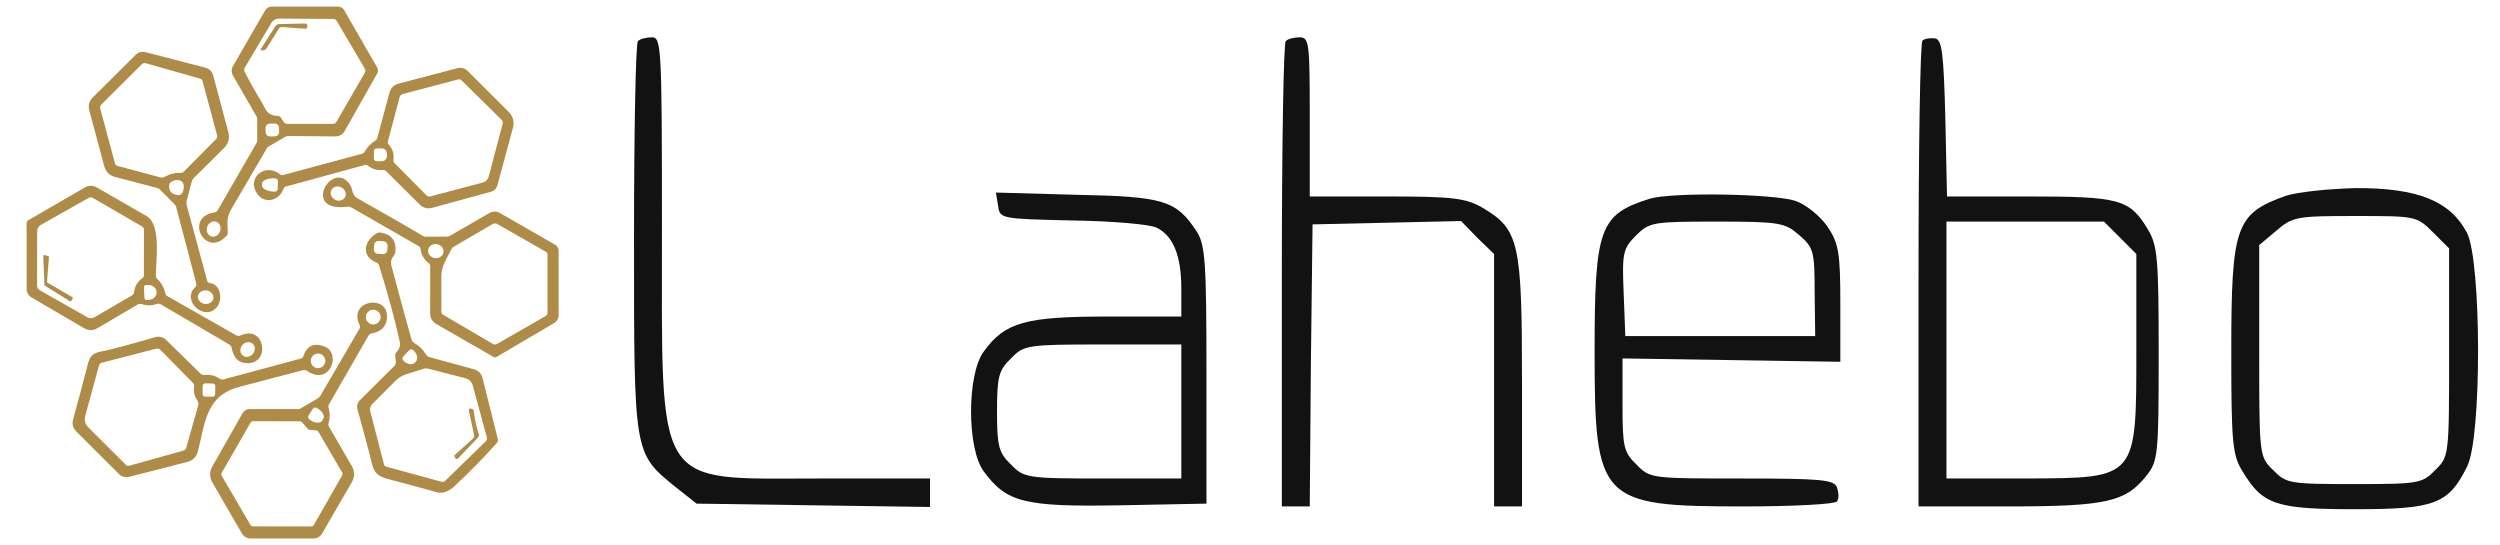 <svg width="188" height="41" viewBox="0 0 188 41" fill="none" xmlns="http://www.w3.org/2000/svg">
<path d="M47.972 3.099C47.804 3.225 47.678 9.903 47.678 17.882C47.678 34.177 47.636 34.051 50.786 36.613L52.382 37.873L61.159 37.999L69.937 38.125V37.075V35.983H61.579C49.106 35.983 49.778 37.033 49.778 17.084C49.778 3.519 49.736 2.805 49.022 2.805C48.602 2.805 48.098 2.931 47.972 3.099Z" fill="#121212"/>
<path d="M96.689 3.099C96.52 3.225 96.394 11.162 96.394 20.738V38.083H97.445H98.494L98.578 27.458L98.704 16.874L104.29 16.748L109.876 16.622L111.094 17.882L112.354 19.1V28.592V38.083H113.404H114.454V28.718C114.454 18.218 114.244 17.252 111.472 15.614C110.212 14.9 109.288 14.774 104.29 14.774H98.494V8.769C98.494 3.267 98.452 2.805 97.739 2.805C97.319 2.805 96.814 2.931 96.689 3.099Z" fill="#121212"/>
<path d="M144.567 3.057C144.399 3.225 144.273 11.162 144.273 20.738V38.083H150.993C158.385 38.083 159.855 37.747 161.409 35.773C162.291 34.681 162.333 34.177 162.333 26.576C162.333 19.394 162.249 18.428 161.493 17.21C160.149 14.984 159.393 14.774 152.589 14.774H146.415L146.289 8.895C146.163 3.981 146.037 3.015 145.533 2.889C145.155 2.847 144.735 2.889 144.567 3.057ZM159.435 17.882L160.653 19.1V26.114C160.653 36.067 160.779 35.941 152.379 35.983H146.373V26.324V16.664H152.295H158.217L159.435 17.882Z" fill="#121212"/>
<path d="M171.867 14.732C168.129 16.076 167.793 17 167.793 26.408C167.793 33.295 167.877 34.219 168.633 35.437C170.145 37.957 171.153 38.293 177.075 38.293C183.08 38.293 184.13 37.915 185.516 35.101C186.65 32.959 186.608 19.646 185.516 17.504C184.256 15.11 181.82 14.144 177.243 14.144C175.185 14.186 172.749 14.438 171.867 14.732ZM182.954 17.462L184.172 18.68V26.534C184.172 34.261 184.172 34.345 183.122 35.353C182.156 36.361 181.862 36.403 177.033 36.403C172.203 36.403 171.909 36.361 170.943 35.353C169.893 34.345 169.893 34.261 169.893 26.366V18.428L171.195 17.336C172.413 16.286 172.749 16.244 177.117 16.244C181.652 16.244 181.736 16.244 182.954 17.462Z" fill="#121212"/>
<path d="M75.06 15.488C75.186 16.454 75.27 16.454 80.646 16.58C83.67 16.622 86.526 16.874 86.988 17.126C88.248 17.756 88.836 19.268 88.836 21.704V23.804H83.292C77.118 23.804 75.564 24.224 73.968 26.45C72.709 28.172 72.709 33.715 73.968 35.437C75.69 37.789 77.034 38.125 84.216 37.999L90.726 37.873V28.214C90.726 19.646 90.642 18.386 89.97 17.378C88.458 15.068 87.492 14.774 80.94 14.648L74.892 14.48L75.06 15.488ZM88.836 30.944V35.983H82.956C77.244 35.983 76.992 35.941 76.026 34.933C75.102 34.051 74.976 33.547 74.976 30.944C74.976 28.34 75.102 27.836 76.026 26.954C76.992 25.946 77.244 25.904 82.956 25.904H88.836V30.944Z" fill="#121212"/>
<path d="M124.072 14.942C120.292 16.118 119.914 17.126 119.914 26.408C119.914 37.705 120.292 38.083 131.128 38.083C134.865 38.083 138.015 37.915 138.141 37.705C138.309 37.495 138.267 37.033 138.141 36.655C137.931 36.067 136.923 35.983 130.96 35.983C124.198 35.983 124.072 35.983 123.064 34.933C122.098 34.009 122.014 33.59 122.014 30.44V26.954L130.204 27.08L138.393 27.206V22.838C138.393 18.974 138.267 18.302 137.427 17.042C136.881 16.244 135.831 15.404 135.033 15.11C133.395 14.564 125.752 14.438 124.072 14.942ZM135.285 17.672C136.377 18.596 136.461 18.89 136.461 21.956L136.503 25.274H129.364H122.224L122.098 21.998C121.972 19.016 122.056 18.68 123.022 17.714C124.03 16.706 124.282 16.664 129.112 16.664C133.815 16.664 134.235 16.748 135.285 17.672Z" fill="#121212"/>
<path d="M16.367 15.816L19.312 10.716C19.332 10.683 19.343 10.645 19.343 10.606L19.34 8.889C19.34 8.859 19.332 8.829 19.318 8.804L17.516 5.677C17.455 5.57 17.423 5.45 17.423 5.327C17.423 5.204 17.455 5.084 17.516 4.977L19.939 0.785C19.99 0.697 20.063 0.623 20.151 0.573C20.238 0.522 20.338 0.495 20.439 0.495H25.422C25.515 0.495 25.605 0.519 25.684 0.565C25.764 0.611 25.83 0.677 25.876 0.757L28.355 5.059C28.448 5.223 28.448 5.386 28.355 5.547L25.917 9.86C25.847 9.982 25.746 10.083 25.624 10.154C25.501 10.224 25.362 10.261 25.221 10.26L21.718 10.228C21.607 10.226 21.503 10.253 21.407 10.31L20.153 11.047C20.128 11.064 20.107 11.085 20.09 11.11C19.191 12.66 18.29 14.204 17.387 15.744C17.019 16.373 17.107 16.774 17.132 17.466C17.136 17.574 17.102 17.666 17.028 17.744C15.441 19.457 13.803 16.317 16.137 15.973C16.24 15.957 16.316 15.904 16.367 15.816ZM19.63 7.595C19.986 8.178 20.027 8.694 20.874 8.71C20.983 8.712 21.067 8.759 21.126 8.852L21.337 9.173C21.4 9.267 21.488 9.315 21.602 9.315H25.048C25.155 9.315 25.236 9.269 25.29 9.176L27.42 5.5C27.489 5.381 27.489 5.26 27.42 5.138L25.319 1.572C25.293 1.528 25.256 1.491 25.211 1.465C25.166 1.439 25.115 1.425 25.064 1.424L21.01 1.399C20.741 1.397 20.537 1.511 20.398 1.742L18.411 5.084C18.382 5.132 18.366 5.187 18.364 5.243C18.363 5.3 18.375 5.356 18.401 5.406C18.788 6.16 19.197 6.889 19.63 7.595ZM20.984 9.607C20.983 9.564 20.974 9.522 20.957 9.483C20.94 9.444 20.915 9.409 20.884 9.379C20.854 9.35 20.817 9.326 20.778 9.311C20.738 9.296 20.696 9.288 20.653 9.289L20.288 9.297C20.202 9.298 20.12 9.334 20.06 9.396C20.001 9.459 19.968 9.542 19.97 9.628L19.977 9.943C19.978 9.985 19.987 10.027 20.004 10.066C20.021 10.105 20.046 10.141 20.076 10.17C20.107 10.2 20.143 10.223 20.183 10.238C20.223 10.254 20.265 10.261 20.308 10.26L20.673 10.253C20.759 10.251 20.841 10.215 20.901 10.153C20.96 10.091 20.992 10.008 20.991 9.921L20.984 9.607ZM15.871 17.773C15.999 17.819 16.143 17.805 16.27 17.734C16.398 17.664 16.499 17.543 16.551 17.397C16.577 17.325 16.59 17.249 16.589 17.174C16.589 17.099 16.575 17.026 16.548 16.959C16.521 16.891 16.483 16.832 16.434 16.783C16.385 16.735 16.327 16.698 16.264 16.675C16.136 16.63 15.992 16.643 15.865 16.714C15.737 16.784 15.636 16.905 15.584 17.051C15.558 17.123 15.545 17.199 15.546 17.274C15.546 17.349 15.56 17.422 15.587 17.489C15.613 17.557 15.652 17.616 15.701 17.665C15.75 17.713 15.808 17.75 15.871 17.773Z" fill="#AE8C47"/>
<path d="M20.955 2.174C20.663 2.651 20.369 3.124 20.073 3.595C20.006 3.706 19.905 3.771 19.77 3.79C19.605 3.815 19.567 3.756 19.657 3.613L20.715 1.96C20.743 1.915 20.782 1.878 20.829 1.853C20.876 1.827 20.929 1.813 20.983 1.812L22.946 1.768C22.972 1.767 22.999 1.773 23.023 1.784C23.047 1.796 23.068 1.813 23.084 1.833C23.1 1.854 23.111 1.879 23.116 1.904C23.121 1.93 23.12 1.957 23.113 1.982C23.104 2.009 23.096 2.036 23.087 2.064C23.068 2.133 23.024 2.166 22.955 2.161L21.226 2.035C21.108 2.027 21.018 2.073 20.955 2.174Z" fill="#AE8C47"/>
<path d="M15.767 21.284C16.624 21.372 16.719 22.528 16.36 23.026C15.465 24.28 13.597 22.635 14.678 21.59C14.759 21.51 14.786 21.414 14.756 21.303L13.254 15.589C13.231 15.499 13.187 15.421 13.121 15.356L12.025 14.257C11.962 14.194 11.888 14.152 11.802 14.131L8.623 13.296C8.438 13.247 8.268 13.151 8.132 13.016C7.996 12.881 7.898 12.712 7.849 12.527L6.708 8.281C6.664 8.115 6.665 7.94 6.71 7.774C6.756 7.608 6.844 7.457 6.967 7.337L10.217 4.111C10.309 4.021 10.422 3.955 10.546 3.922C10.67 3.888 10.801 3.887 10.926 3.919L15.452 5.091C15.59 5.127 15.716 5.199 15.817 5.299C15.918 5.399 15.991 5.524 16.029 5.661L17.175 9.954C17.231 10.158 17.231 10.373 17.176 10.577C17.122 10.781 17.014 10.967 16.863 11.116L14.596 13.362C14.505 13.453 14.443 13.561 14.41 13.687L14.035 15.117C14.01 15.213 14.01 15.311 14.035 15.41L15.585 21.13C15.61 21.222 15.671 21.274 15.767 21.284ZM15.046 5.913L10.983 4.76C10.857 4.724 10.746 4.753 10.652 4.845L7.628 7.856C7.538 7.947 7.509 8.054 7.543 8.178L8.642 12.275C8.67 12.383 8.737 12.45 8.844 12.477L12.076 13.343C12.179 13.37 12.288 13.355 12.381 13.302C12.747 13.086 13.143 12.987 13.569 13.006C13.665 13.013 13.748 12.981 13.818 12.912L16.249 10.461C16.287 10.424 16.313 10.377 16.326 10.327C16.34 10.276 16.339 10.222 16.325 10.171L15.232 6.099C15.205 6.002 15.143 5.94 15.046 5.913ZM13.203 13.548C12.764 13.64 12.618 13.887 12.765 14.288C12.789 14.351 12.824 14.409 12.87 14.458C12.916 14.507 12.972 14.547 13.033 14.575C13.514 14.787 13.776 14.635 13.818 14.118C13.845 13.759 13.692 13.566 13.358 13.539C13.306 13.534 13.254 13.538 13.203 13.548ZM16.045 22.43C16.064 22.296 16.021 22.159 15.925 22.049C15.83 21.939 15.69 21.865 15.536 21.843C15.382 21.822 15.227 21.854 15.105 21.934C14.983 22.013 14.904 22.133 14.885 22.267C14.866 22.401 14.909 22.538 15.005 22.648C15.1 22.758 15.24 22.832 15.394 22.854C15.548 22.876 15.703 22.843 15.825 22.764C15.947 22.684 16.026 22.564 16.045 22.43Z" fill="#AE8C47"/>
<path d="M21.298 14.232C20.992 15.101 19.899 15.363 19.358 14.594C18.485 13.359 19.965 12.216 21.062 13.11C21.094 13.137 21.131 13.155 21.172 13.164C21.213 13.172 21.255 13.171 21.295 13.161L27.204 11.57C27.309 11.543 27.387 11.482 27.44 11.387C27.625 11.056 27.878 10.789 28.199 10.587C28.294 10.528 28.356 10.444 28.385 10.335L29.295 6.943C29.337 6.788 29.419 6.647 29.533 6.533C29.647 6.42 29.789 6.339 29.944 6.297L34.401 5.125C34.535 5.09 34.676 5.09 34.81 5.126C34.944 5.162 35.066 5.233 35.163 5.33L38.279 8.442C38.425 8.589 38.53 8.771 38.583 8.972C38.636 9.172 38.636 9.383 38.581 9.583L37.403 13.936C37.371 14.052 37.31 14.157 37.224 14.242C37.138 14.328 37.032 14.389 36.915 14.421L32.477 15.633C32.32 15.676 32.154 15.677 31.997 15.636C31.839 15.594 31.695 15.512 31.579 15.397L29.046 12.884C29.009 12.846 28.963 12.817 28.913 12.799C28.862 12.781 28.808 12.775 28.753 12.78C28.355 12.822 28 12.718 27.689 12.468C27.652 12.438 27.608 12.417 27.561 12.407C27.515 12.397 27.467 12.398 27.421 12.411L21.528 14.018C21.414 14.047 21.338 14.118 21.298 14.232ZM36.76 13.249L37.8 9.302C37.813 9.251 37.814 9.198 37.8 9.148C37.787 9.098 37.761 9.052 37.724 9.016L34.716 6.048C34.639 5.971 34.547 5.947 34.442 5.976L30.294 7.069C30.164 7.105 30.082 7.188 30.048 7.318L29.172 10.616C29.147 10.714 29.168 10.802 29.235 10.877C29.525 11.194 29.642 11.568 29.585 11.998C29.57 12.108 29.602 12.201 29.68 12.279L32.086 14.704C32.119 14.738 32.161 14.762 32.207 14.774C32.253 14.786 32.301 14.786 32.347 14.774L36.272 13.737C36.531 13.668 36.693 13.505 36.76 13.249ZM28.12 11.365L28.114 11.913C28.114 11.941 28.119 11.968 28.13 11.993C28.14 12.018 28.156 12.041 28.175 12.06C28.194 12.08 28.217 12.095 28.242 12.105C28.268 12.116 28.295 12.121 28.322 12.121L28.716 12.124C28.817 12.125 28.914 12.084 28.986 12.008C29.058 11.934 29.099 11.831 29.1 11.724V11.567C29.1 11.514 29.091 11.461 29.072 11.412C29.053 11.363 29.026 11.319 28.991 11.281C28.956 11.243 28.914 11.213 28.868 11.193C28.822 11.172 28.772 11.161 28.722 11.161L28.328 11.157C28.273 11.157 28.22 11.179 28.181 11.218C28.142 11.257 28.12 11.31 28.12 11.365ZM20.882 14.207L20.901 13.633C20.903 13.577 20.882 13.522 20.844 13.481C20.805 13.44 20.752 13.415 20.696 13.413L20.614 13.41C20.376 13.401 20.146 13.44 19.974 13.518C19.802 13.596 19.703 13.706 19.698 13.825L19.695 13.926C19.691 14.045 19.782 14.163 19.947 14.253C20.112 14.343 20.338 14.399 20.576 14.408L20.658 14.411C20.686 14.412 20.715 14.408 20.741 14.399C20.768 14.389 20.792 14.374 20.813 14.355C20.833 14.336 20.85 14.313 20.862 14.288C20.874 14.262 20.881 14.235 20.882 14.207Z" fill="#AE8C47"/>
<path d="M32.229 19.782C31.88 19.511 31.68 19.16 31.627 18.73C31.615 18.631 31.564 18.556 31.476 18.506L26.43 15.605C26.338 15.552 26.232 15.53 26.128 15.542C22.59 16.008 25 11.926 26.323 13.892C26.55 14.229 26.433 14.66 26.887 14.918C29.06 16.142 30.717 17.093 31.857 17.769C31.888 17.788 31.923 17.797 31.958 17.797L33.577 17.794C33.68 17.794 33.774 17.769 33.861 17.718L36.806 16.015C36.923 15.947 37.057 15.911 37.194 15.911C37.33 15.911 37.465 15.947 37.584 16.015L41.751 18.408C41.829 18.454 41.894 18.518 41.939 18.596C41.984 18.674 42.008 18.762 42.009 18.852V23.725C42.009 23.837 41.98 23.946 41.924 24.043C41.868 24.141 41.788 24.222 41.691 24.28L37.351 26.834C37.267 26.885 37.184 26.886 37.102 26.837L32.827 24.377C32.508 24.195 32.349 23.919 32.349 23.552L32.352 20.03C32.352 19.928 32.311 19.845 32.229 19.782ZM25.948 14.825C26.012 14.703 26.019 14.558 25.968 14.421C25.917 14.284 25.812 14.167 25.676 14.096C25.54 14.024 25.384 14.004 25.243 14.04C25.101 14.076 24.986 14.165 24.922 14.287C24.858 14.409 24.85 14.554 24.901 14.691C24.952 14.828 25.057 14.945 25.193 15.016C25.329 15.088 25.485 15.108 25.627 15.072C25.768 15.036 25.884 14.947 25.948 14.825ZM41.045 18.928L37.388 16.843C37.337 16.813 37.278 16.798 37.219 16.799C37.16 16.799 37.102 16.816 37.051 16.846L34.138 18.544C34.045 18.598 33.976 18.674 33.93 18.771C33.58 19.505 33.187 19.968 33.187 20.818C33.184 21.689 33.187 22.566 33.193 23.448C33.193 23.492 33.204 23.536 33.226 23.574C33.247 23.612 33.278 23.643 33.316 23.666L37.058 25.861C37.165 25.924 37.272 25.925 37.379 25.864L41.017 23.773C41.122 23.712 41.175 23.62 41.175 23.498L41.171 19.145C41.171 19.049 41.129 18.976 41.045 18.928ZM33.343 18.995C33.37 18.857 33.335 18.714 33.247 18.595C33.158 18.477 33.023 18.394 32.872 18.364C32.797 18.35 32.72 18.349 32.645 18.361C32.571 18.374 32.5 18.4 32.438 18.438C32.375 18.476 32.322 18.525 32.281 18.582C32.24 18.64 32.212 18.705 32.199 18.773C32.172 18.91 32.206 19.054 32.295 19.173C32.383 19.291 32.518 19.374 32.67 19.403C32.745 19.418 32.822 19.419 32.896 19.406C32.971 19.394 33.041 19.368 33.104 19.33C33.166 19.292 33.219 19.243 33.261 19.186C33.301 19.128 33.329 19.063 33.343 18.995Z" fill="#AE8C47"/>
<path d="M12.599 22.276L17.768 25.218C17.871 25.275 17.976 25.279 18.083 25.231C19.885 24.396 20.367 27.228 18.697 27.31C17.996 27.343 17.572 26.964 17.425 26.173C17.415 26.118 17.394 26.067 17.363 26.022C17.332 25.977 17.292 25.939 17.245 25.911L12.102 22.894C12.051 22.865 11.995 22.847 11.938 22.842C11.88 22.836 11.822 22.843 11.768 22.862C11.404 22.992 11.04 22.996 10.675 22.872C10.62 22.853 10.563 22.846 10.506 22.851C10.448 22.857 10.393 22.875 10.344 22.903L7.311 24.689C7.164 24.776 6.996 24.822 6.826 24.822C6.655 24.822 6.487 24.776 6.34 24.689L2.35 22.355C2.245 22.294 2.158 22.206 2.098 22.1C2.038 21.995 2.006 21.875 2.006 21.753L2 16.774C2 16.731 2.011 16.689 2.033 16.651C2.055 16.614 2.086 16.584 2.123 16.562L6.388 14.093C6.522 14.015 6.674 13.974 6.829 13.973C6.984 13.973 7.136 14.013 7.27 14.09C8.481 14.779 9.738 15.502 11.04 16.26C12.124 16.893 11.733 19.574 11.717 20.72C11.716 20.77 11.726 20.819 11.745 20.865C11.765 20.91 11.794 20.951 11.831 20.985C12.142 21.277 12.341 21.63 12.429 22.043C12.45 22.146 12.507 22.224 12.599 22.276ZM6.655 14.887L3.055 16.922C2.976 16.968 2.91 17.034 2.864 17.113C2.818 17.193 2.794 17.283 2.794 17.375L2.787 21.473C2.787 21.545 2.806 21.615 2.842 21.677C2.878 21.739 2.93 21.79 2.992 21.826L6.567 23.858C6.65 23.904 6.743 23.929 6.837 23.928C6.932 23.928 7.025 23.902 7.106 23.854L9.916 22.22C9.962 22.192 10.002 22.155 10.032 22.109C10.061 22.064 10.08 22.012 10.086 21.958C10.136 21.519 10.342 21.175 10.703 20.925C10.779 20.875 10.818 20.803 10.82 20.711L10.826 17.284C10.826 17.17 10.778 17.085 10.681 17.029L6.986 14.887C6.936 14.858 6.88 14.843 6.822 14.843C6.764 14.843 6.706 14.858 6.655 14.887ZM10.826 21.615L10.861 22.399C10.861 22.422 10.867 22.444 10.876 22.465C10.886 22.486 10.899 22.504 10.916 22.52C10.932 22.535 10.952 22.547 10.973 22.555C10.995 22.563 11.017 22.567 11.04 22.566L11.144 22.56C11.317 22.552 11.48 22.488 11.598 22.382C11.716 22.276 11.779 22.136 11.774 21.993V21.942C11.771 21.871 11.751 21.801 11.715 21.737C11.679 21.672 11.628 21.615 11.565 21.567C11.502 21.519 11.428 21.483 11.347 21.459C11.266 21.435 11.18 21.425 11.094 21.429L10.99 21.432C10.967 21.433 10.945 21.439 10.924 21.449C10.903 21.459 10.885 21.473 10.87 21.49C10.855 21.506 10.843 21.526 10.835 21.548C10.828 21.569 10.825 21.592 10.826 21.615ZM18.245 26.726C18.297 26.77 18.358 26.802 18.425 26.82C18.492 26.838 18.563 26.842 18.634 26.832C18.705 26.822 18.776 26.797 18.841 26.76C18.906 26.723 18.965 26.674 19.014 26.616C19.063 26.558 19.101 26.491 19.127 26.421C19.152 26.35 19.164 26.277 19.162 26.205C19.16 26.133 19.144 26.063 19.115 26.001C19.086 25.938 19.044 25.883 18.992 25.84C18.94 25.796 18.879 25.764 18.812 25.746C18.746 25.728 18.674 25.724 18.603 25.734C18.532 25.744 18.462 25.769 18.396 25.806C18.331 25.843 18.273 25.892 18.224 25.95C18.174 26.008 18.136 26.075 18.111 26.145C18.085 26.216 18.073 26.289 18.075 26.361C18.077 26.433 18.093 26.503 18.122 26.565C18.152 26.628 18.193 26.683 18.245 26.726Z" fill="#AE8C47"/>
<path d="M28.301 19.734C27.132 19.281 27.372 18.118 28.297 17.555C28.395 17.494 28.511 17.47 28.622 17.488C29.439 17.621 29.811 18.101 29.737 18.928C29.729 19.029 29.694 19.12 29.633 19.202C29.425 19.479 29.346 19.646 29.444 20.015C29.931 21.86 30.432 23.702 30.947 25.54C30.977 25.644 31.047 25.733 31.142 25.785C31.514 25.995 31.808 26.282 32.024 26.645C32.087 26.754 32.178 26.825 32.298 26.856L35.668 27.776C35.816 27.816 35.949 27.895 36.056 28.003C36.163 28.111 36.239 28.246 36.276 28.393L37.438 33.024C37.451 33.073 37.451 33.125 37.438 33.174C37.426 33.224 37.401 33.269 37.366 33.307C36.35 34.441 35.295 35.518 34.203 36.539C33.731 36.982 33.263 37.137 32.799 37.005C31.623 36.671 30.445 36.352 29.265 36.047C28.017 35.723 28.093 35.304 27.765 34.05C27.498 33.03 27.203 31.937 26.88 30.771C26.848 30.654 26.847 30.529 26.879 30.412C26.91 30.294 26.973 30.186 27.06 30.101L29.649 27.527C29.737 27.439 29.776 27.332 29.765 27.206L29.721 26.74C29.713 26.645 29.741 26.563 29.806 26.494C30.039 26.246 30.125 25.978 30.061 25.691C29.694 24.011 29.175 22.099 28.505 19.955C28.49 19.905 28.463 19.86 28.428 19.822C28.392 19.784 28.349 19.754 28.301 19.734ZM29.145 18.496C29.147 18.452 29.142 18.409 29.128 18.368C29.114 18.327 29.092 18.289 29.063 18.256C29.035 18.223 29 18.197 28.961 18.177C28.922 18.158 28.88 18.147 28.836 18.144L28.484 18.12C28.441 18.118 28.398 18.123 28.357 18.137C28.315 18.151 28.277 18.173 28.245 18.202C28.212 18.23 28.185 18.265 28.166 18.304C28.147 18.343 28.135 18.385 28.133 18.428L28.112 18.736C28.109 18.78 28.115 18.823 28.129 18.864C28.143 18.906 28.165 18.944 28.193 18.976C28.222 19.009 28.257 19.036 28.296 19.055C28.334 19.074 28.377 19.086 28.42 19.088L28.772 19.112C28.816 19.115 28.859 19.109 28.9 19.095C28.941 19.081 28.979 19.059 29.012 19.031C29.045 19.002 29.071 18.967 29.091 18.928C29.11 18.889 29.121 18.847 29.124 18.804L29.145 18.496ZM30.773 26.333L30.314 26.818C30.295 26.838 30.281 26.861 30.271 26.886C30.262 26.912 30.257 26.938 30.258 26.965C30.259 26.992 30.265 27.019 30.276 27.043C30.287 27.068 30.303 27.09 30.323 27.108L30.383 27.165C30.446 27.225 30.518 27.275 30.593 27.313C30.669 27.35 30.747 27.374 30.823 27.384C30.899 27.393 30.972 27.387 31.037 27.367C31.102 27.347 31.158 27.312 31.202 27.266L31.271 27.193C31.359 27.099 31.393 26.961 31.365 26.809C31.338 26.657 31.25 26.505 31.123 26.384L31.063 26.327C31.044 26.308 31.021 26.294 30.996 26.284C30.971 26.274 30.944 26.269 30.917 26.27C30.89 26.271 30.863 26.276 30.839 26.287C30.814 26.298 30.792 26.314 30.773 26.333ZM30.55 28.144C30.235 28.243 29.962 28.409 29.731 28.642L27.992 30.387C27.922 30.458 27.872 30.546 27.846 30.642C27.82 30.738 27.819 30.839 27.844 30.935L28.877 34.923C28.898 35.009 28.952 35.065 29.038 35.09L33.189 36.224C33.305 36.257 33.406 36.231 33.492 36.145L36.538 33.175C36.617 33.097 36.642 33.005 36.613 32.898L35.558 29.014C35.476 28.709 35.282 28.517 34.975 28.437L32.175 27.716C32.074 27.691 31.974 27.694 31.876 27.726L30.55 28.144Z" fill="#AE8C47"/>
<path d="M3.575 21.259L5.437 22.346C5.447 22.351 5.455 22.359 5.462 22.368C5.469 22.377 5.474 22.387 5.476 22.398C5.479 22.409 5.479 22.42 5.478 22.431C5.476 22.442 5.471 22.453 5.465 22.462L5.364 22.623C5.359 22.632 5.351 22.64 5.342 22.646C5.333 22.652 5.323 22.657 5.313 22.659C5.302 22.661 5.292 22.662 5.281 22.66C5.27 22.658 5.26 22.654 5.251 22.648L3.38 21.486C3.368 21.479 3.358 21.469 3.351 21.458C3.344 21.446 3.34 21.433 3.339 21.42L3.254 19.265C3.253 19.252 3.256 19.239 3.262 19.227C3.267 19.215 3.276 19.204 3.286 19.196C3.297 19.188 3.309 19.183 3.322 19.18C3.335 19.178 3.348 19.179 3.361 19.183L3.626 19.259C3.643 19.264 3.659 19.276 3.669 19.291C3.679 19.307 3.684 19.325 3.682 19.344L3.534 21.183C3.533 21.198 3.537 21.214 3.544 21.227C3.551 21.24 3.562 21.251 3.575 21.259Z" fill="#AE8C47"/>
<path d="M27.038 24.428C26.115 22.522 29.366 22.062 29.089 24.012C29.005 24.6 28.628 24.952 27.958 25.067C27.847 25.086 27.764 25.144 27.709 25.24L24.745 30.4C24.693 30.488 24.681 30.581 24.71 30.68C24.824 31.056 24.824 31.429 24.71 31.798C24.679 31.901 24.689 31.999 24.742 32.091L26.471 35.074C26.573 35.251 26.627 35.452 26.627 35.657C26.627 35.861 26.573 36.062 26.471 36.24L24.222 40.12C24.155 40.234 24.059 40.329 23.945 40.395C23.83 40.461 23.699 40.495 23.567 40.495H18.849C18.716 40.495 18.585 40.461 18.47 40.395C18.355 40.329 18.26 40.234 18.193 40.12L15.96 36.265C15.858 36.088 15.803 35.886 15.803 35.681C15.802 35.476 15.855 35.275 15.957 35.096L18.241 31.071C18.294 30.977 18.372 30.899 18.465 30.845C18.557 30.791 18.663 30.762 18.77 30.762H22.474C22.505 30.762 22.535 30.755 22.562 30.74L23.857 29.981C23.966 29.916 24.053 29.828 24.118 29.716L27.026 24.73C27.082 24.631 27.087 24.531 27.038 24.428ZM28.622 23.845C28.622 23.698 28.564 23.557 28.46 23.453C28.356 23.349 28.215 23.291 28.068 23.291C27.921 23.291 27.78 23.349 27.676 23.453C27.572 23.557 27.514 23.698 27.514 23.845C27.514 23.992 27.572 24.133 27.676 24.237C27.78 24.341 27.921 24.399 28.068 24.399C28.215 24.399 28.356 24.341 28.46 24.237C28.564 24.133 28.622 23.992 28.622 23.845ZM23.52 30.75L23.205 31.241C23.189 31.265 23.178 31.293 23.173 31.321C23.168 31.35 23.168 31.379 23.174 31.407C23.18 31.436 23.192 31.463 23.209 31.486C23.225 31.51 23.247 31.531 23.271 31.546L23.4 31.628C23.558 31.729 23.735 31.785 23.892 31.784C24.049 31.784 24.173 31.727 24.238 31.625L24.301 31.524C24.333 31.474 24.349 31.415 24.349 31.349C24.349 31.284 24.332 31.214 24.3 31.143C24.267 31.072 24.22 31.002 24.16 30.937C24.1 30.871 24.029 30.812 23.951 30.762L23.825 30.68C23.801 30.665 23.773 30.654 23.745 30.649C23.716 30.644 23.686 30.645 23.658 30.651C23.63 30.658 23.603 30.67 23.579 30.686C23.555 30.703 23.535 30.725 23.52 30.75ZM23.293 32.328C23.235 32.323 23.18 32.296 23.142 32.252L22.713 31.757C22.692 31.734 22.667 31.715 22.638 31.702C22.609 31.689 22.578 31.682 22.547 31.682L19.034 31.672C18.995 31.672 18.956 31.683 18.921 31.703C18.887 31.723 18.859 31.751 18.839 31.786L16.675 35.553C16.655 35.587 16.644 35.627 16.644 35.666C16.644 35.706 16.655 35.745 16.675 35.78L18.83 39.471C18.85 39.505 18.878 39.533 18.913 39.553C18.947 39.572 18.986 39.582 19.025 39.582L23.406 39.588C23.445 39.587 23.484 39.577 23.518 39.557C23.551 39.537 23.579 39.509 23.599 39.475L25.731 35.751C25.75 35.717 25.76 35.678 25.759 35.639C25.759 35.6 25.748 35.562 25.728 35.528L23.945 32.472C23.927 32.441 23.901 32.415 23.87 32.395C23.84 32.376 23.805 32.365 23.769 32.362L23.293 32.328Z" fill="#AE8C47"/>
<path d="M22.805 26.8C23.063 26.014 23.585 25.761 24.37 26.041C25.712 26.519 24.837 29.09 23.076 27.886C22.985 27.826 22.887 27.809 22.78 27.836C21.19 28.258 19.604 28.675 18.02 29.087C15.412 29.764 15.434 31.884 14.864 33.997C14.817 34.172 14.724 34.332 14.595 34.459C14.465 34.587 14.304 34.679 14.127 34.725L9.73 35.852C9.588 35.889 9.439 35.887 9.298 35.849C9.157 35.81 9.029 35.735 8.927 35.632L5.742 32.45C5.482 32.19 5.401 31.881 5.5 31.524C5.836 30.315 6.168 29.074 6.498 27.801C6.681 27.102 6.703 26.617 7.538 26.45C8.886 26.179 10.275 25.741 11.686 25.351C11.826 25.312 11.974 25.311 12.115 25.348C12.256 25.384 12.385 25.457 12.489 25.559L15.075 28.091C15.163 28.177 15.268 28.214 15.39 28.201C15.806 28.155 16.184 28.247 16.524 28.475C16.616 28.536 16.715 28.553 16.82 28.526L22.632 26.963C22.72 26.94 22.778 26.886 22.805 26.8ZM14.874 30.186C14.612 29.723 14.54 29.606 14.6 29.061C14.605 29.014 14.599 28.966 14.584 28.921C14.569 28.876 14.544 28.834 14.511 28.8L12.061 26.308C12.021 26.267 11.97 26.237 11.915 26.222C11.86 26.206 11.801 26.206 11.746 26.22L7.651 27.278C7.602 27.291 7.558 27.316 7.522 27.351C7.486 27.385 7.46 27.429 7.446 27.477L6.404 31.294C6.364 31.439 6.364 31.591 6.403 31.736C6.442 31.881 6.518 32.014 6.624 32.12L9.459 34.945C9.537 35.023 9.629 35.047 9.736 35.018L13.793 33.884C13.902 33.852 13.973 33.782 14.004 33.673L14.908 30.479C14.938 30.376 14.926 30.278 14.874 30.186ZM24.465 27.137C24.465 26.991 24.407 26.852 24.304 26.749C24.202 26.646 24.062 26.589 23.917 26.589C23.845 26.589 23.774 26.603 23.707 26.63C23.641 26.658 23.58 26.698 23.529 26.749C23.478 26.8 23.438 26.86 23.41 26.927C23.383 26.994 23.369 27.065 23.369 27.137C23.369 27.209 23.383 27.28 23.41 27.346C23.438 27.413 23.478 27.473 23.529 27.524C23.58 27.575 23.641 27.616 23.707 27.643C23.774 27.671 23.845 27.685 23.917 27.685C24.062 27.685 24.202 27.627 24.304 27.524C24.407 27.422 24.465 27.282 24.465 27.137ZM16.19 29.036C16.191 28.985 16.171 28.936 16.136 28.899C16.101 28.862 16.052 28.841 16.001 28.84L15.441 28.829C15.415 28.829 15.39 28.833 15.367 28.842C15.344 28.852 15.322 28.865 15.304 28.883C15.286 28.9 15.271 28.921 15.261 28.944C15.251 28.968 15.245 28.992 15.245 29.018L15.233 29.628C15.232 29.68 15.252 29.729 15.287 29.765C15.322 29.802 15.371 29.823 15.422 29.824L15.982 29.835C16.007 29.836 16.032 29.831 16.056 29.822C16.079 29.813 16.101 29.799 16.119 29.782C16.137 29.764 16.152 29.743 16.162 29.72C16.172 29.697 16.177 29.672 16.178 29.647L16.19 29.036Z" fill="#AE8C47"/>
<path d="M35.653 32.715L35.272 30.926C35.234 30.758 35.299 30.694 35.467 30.734C35.566 30.755 35.623 30.832 35.637 30.967C35.7 31.536 35.821 32.092 36 32.636C36.033 32.743 36.011 32.838 35.934 32.92L34.456 34.463C34.366 34.558 34.291 34.546 34.233 34.428L34.179 34.325C34.17 34.304 34.168 34.282 34.172 34.261C34.177 34.239 34.188 34.22 34.204 34.205L35.565 32.986C35.647 32.912 35.676 32.822 35.653 32.715Z" fill="#AE8C47"/>
</svg>
